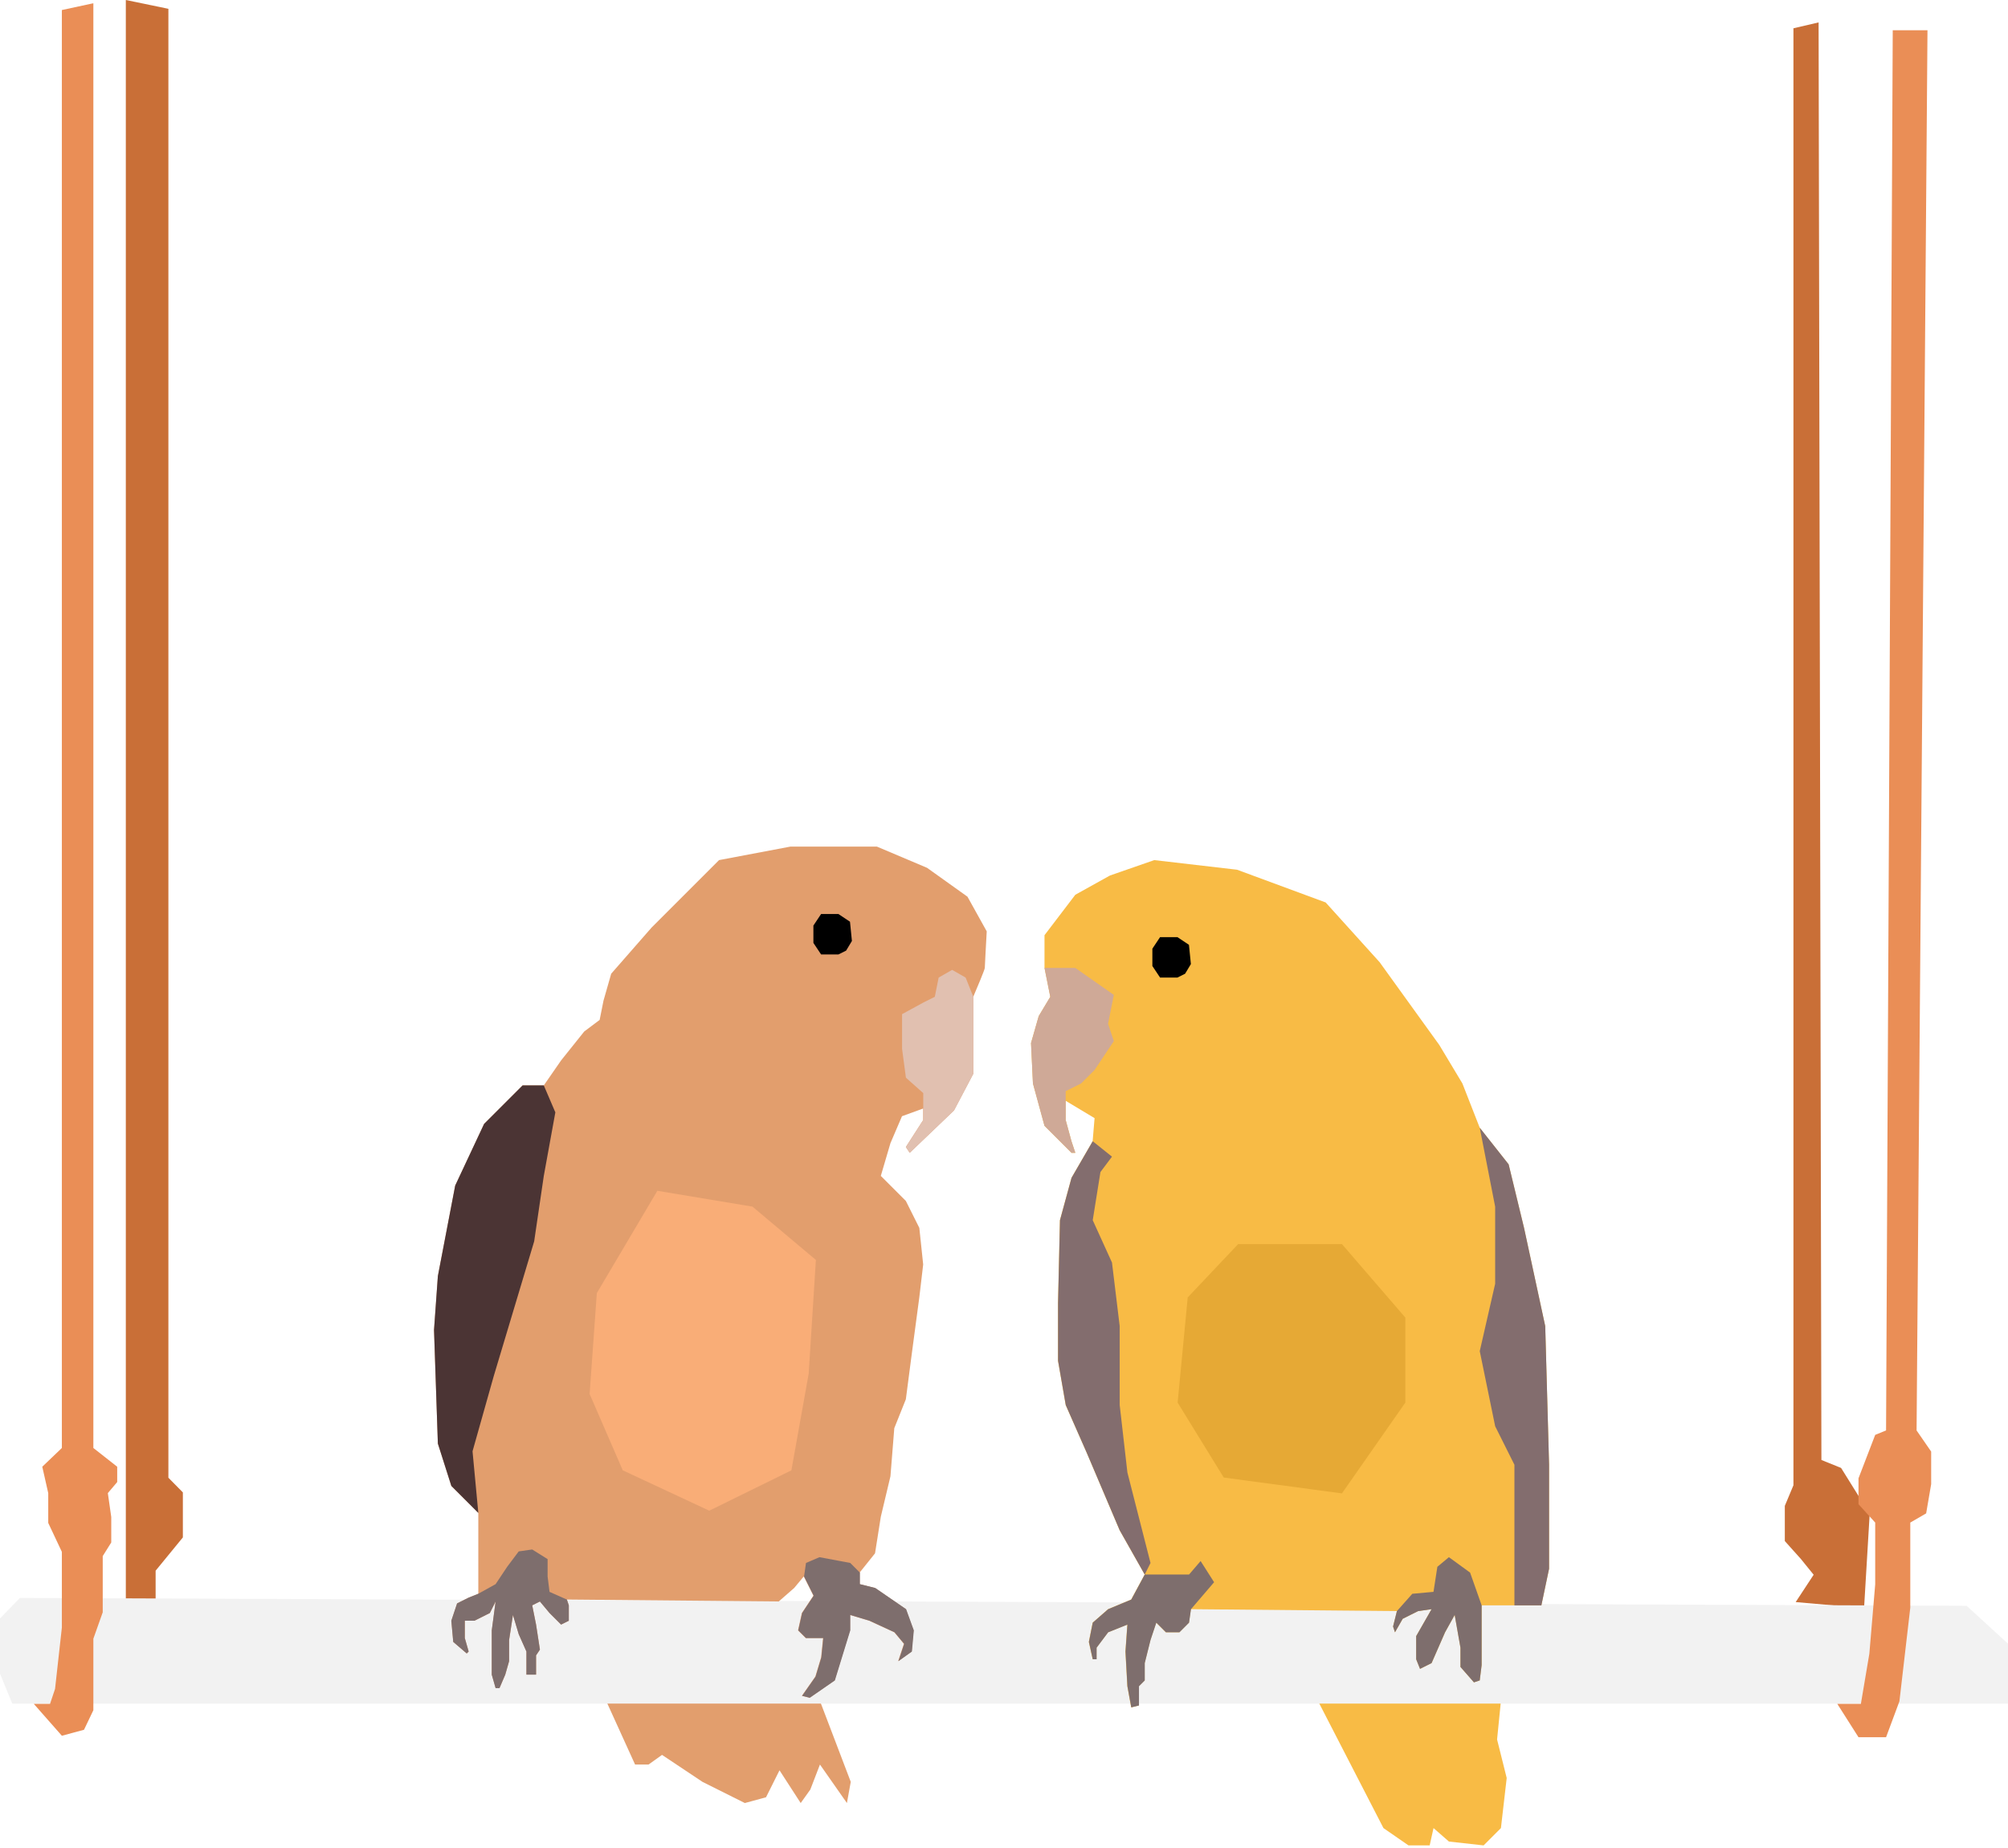 <svg width="627" height="577" viewBox="0 0 627 577" fill="none" xmlns="http://www.w3.org/2000/svg">
<path d="M265.651 556.436L256.03 531.18H189.281L198.301 551.024H202.511L206.72 548.017L219.348 556.436L232.578 563.051L239.192 561.247L243.402 552.828L250.017 563.051L253.023 558.841L256.03 551.024L264.449 563.051L265.651 556.436Z" fill="#E29E6D"/>
<path d="M467.464 543.206L468.666 531.18H411.539L431.985 570.868L439.802 576.28H446.417L447.619 570.868L452.43 575.077L463.254 576.28L468.666 570.868L470.47 555.233L467.464 543.206Z" fill="#F8BB45"/>
<path d="M52.581 461.462V2.75L39.289 0V500.274L48.593 502.719V490.495L57.1 480.104V466.047L52.581 461.462Z" fill="#C96F37"/>
<path d="M566.315 491.76L560.704 500.295L582.056 502.171L583.812 472.75L574.883 458.406L568.736 455.918L567.86 7L560.001 8.835V463.818L557.312 470.248V481.238L562.34 486.85L566.315 491.76Z" fill="#C96F37"/>
<path d="M614.087 501.463L6.217 499L0 505.403V522.642L3.826 532H627V513.284L614.087 501.463Z" fill="#F2F2F2"/>
<path d="M598.454 446.695L601.858 9.452H591.011L588.926 446.695L585.534 448.08L580.318 461.643V469.728L585.534 475.466V494.766L583.708 516.414L581.062 532.075H573.695L580.318 542.496H588.926L593.098 531.281L596.488 502.069V475.466L601.443 472.597L603.008 463.468V453.296L598.454 446.695Z" fill="#EA8E56"/>
<path d="M19.316 452.177V3.136L29.153 1.009V452.177L36.597 458.026V462.811L33.672 466.267L34.736 473.711V481.687L32.077 485.94V491.523V503.487L29.153 511.728V534.059L26.229 540.174L19.316 542.035L10.547 532.074H15.625L17.189 527.413L19.316 508.272V484.611L15.063 475.572V466.267L13.201 458.026L19.316 452.177Z" fill="#EA8E56"/>
<path d="M332.762 343.757L341.782 349.169L341.18 356.385L334.566 367.811L330.958 381.04L330.356 406.898V424.938L332.762 438.769L339.376 453.802L349.599 477.856L357.417 491.687L353.207 499.504L345.991 502.511L341.18 506.72L339.978 512.734L341.18 518.146H342.383V514.538L345.991 509.727L352.004 507.321L351.403 515.74L352.004 526.564L353.207 533.179L355.612 532.578V526.564L357.417 524.76V519.348L359.221 512.132L361.025 506.72L364.031 509.727H368.241L371.247 506.72L371.849 502.511L436.192 503.112L434.989 507.923L435.591 509.727L437.996 505.517L442.807 503.112L447.016 502.511L442.205 510.93V518.146L443.408 521.152L447.016 519.348L451.225 509.727L454.232 504.315L456.036 514.538V520.551L460.245 525.362L462.05 524.76L462.651 519.95V507.321V501.308H481.292L483.698 489.883V457.41L482.495 414.114L475.88 383.446L471.07 363.601L462.05 352.176L456.637 338.345L449.421 326.318L430.78 300.461L413.942 281.819L386.281 271.597L360.423 268.59L346.592 273.401L335.768 279.414L326.147 292.042V302.265L327.951 311.285L324.343 317.298L321.938 325.717L322.539 338.345L326.147 351.575L334.566 359.993H335.768L334.566 356.385L332.762 349.771V343.757Z" fill="#F8BB45"/>
<path d="M462.646 507.322V501.309L459.038 491.086L452.423 486.275L448.815 489.282L447.612 497.099L440.998 497.701L436.187 503.113L434.984 507.924L435.586 509.728L437.991 505.518L442.802 503.113L447.011 502.512L442.2 510.93V518.146L443.403 521.153L447.011 519.349L451.221 509.728L454.227 504.316L456.031 514.538V520.552L460.241 525.362L462.045 524.761L462.646 519.95V507.322Z" fill="#7E6E6D"/>
<path d="M371.285 506.723L371.887 502.514L379.103 494.095L374.893 487.48L371.285 491.69H357.454L353.245 499.507L346.029 502.514L341.218 506.723L340.016 512.737L341.218 518.149H342.421V514.541L346.029 509.73L352.042 507.325L351.441 515.743L352.042 526.568L353.245 533.182L355.65 532.581V526.568L357.454 524.763V519.351L359.258 512.135L361.062 506.723L364.069 509.73H368.279L371.285 506.723Z" fill="#7E6E6D"/>
<path d="M332.762 349.77V343.757V340.75L337.572 338.345L341.782 334.136L347.795 325.116L345.991 319.703L347.795 310.683L335.768 302.265H326.147L327.951 311.285L324.343 317.298L321.938 325.717L322.539 338.345L326.147 351.574L334.566 359.993H335.768L334.566 356.385L332.762 349.77Z" fill="#CFA997"/>
<path d="M288.264 346.163L281.649 348.568L278.041 356.987L275.034 367.21L282.852 375.027L287.061 383.446L288.264 394.871L287.061 405.094L284.656 423.134L282.852 436.965L279.244 445.985L278.041 461.019L275.034 473.647L273.23 485.072L268.419 491.086V494.694L273.23 495.896L282.852 502.511L285.257 509.126L284.656 515.741L280.446 518.747L282.25 513.335L279.244 509.727L271.426 506.119L265.413 504.315V509.126L263.007 516.943L260.602 524.761L252.785 530.173L250.379 529.571L254.589 523.558L256.393 517.545L256.994 511.531H251.582L249.177 509.126L250.379 503.714L253.987 498.302L250.981 492.288L247.974 495.896L243.163 500.106L177.016 499.504L177.617 501.308V506.119L175.212 507.322L171.604 503.714L168.597 500.106L166.192 501.308L167.394 507.322L168.597 515.139L167.394 516.943V522.957H164.388V515.741L161.982 510.329L160.178 504.315L158.976 512.133V518.747L157.773 522.957L155.969 527.166H154.766L153.564 522.957V515.741V509.126L154.766 500.106L152.962 503.714L148.152 506.119H145.145V511.531L146.348 515.741L145.746 516.342L141.537 512.734L140.935 506.119L142.74 500.707L146.348 498.903L149.354 497.7V494.092V481.464V472.444L140.935 464.025L136.726 450.796L135.523 415.317L136.726 398.479L142.138 370.217L151.158 350.974L163.185 338.947H169.8L175.212 331.13L182.428 322.109L187.239 318.501L188.441 312.488L190.847 304.069L203.475 289.637L224.522 268.59L246.771 264.381H273.831L289.466 270.996L302.094 280.016L308.108 290.84C307.907 294.448 307.506 301.784 307.506 302.265C307.506 302.746 305.101 308.479 303.898 311.285V323.312V335.339L297.885 346.764L284.054 359.994L282.852 358.19L288.264 349.771V346.163Z" fill="#E29E6D"/>
<path d="M163.185 338.948H169.8L173.408 347.367L169.8 367.211L166.793 387.657L154.165 429.75L147.55 453.203L149.354 472.446L140.935 464.027L136.726 450.797L135.523 415.318L136.726 398.481L142.138 370.218L151.158 350.975L163.185 338.948Z" fill="#4B3434"/>
<path d="M254.076 498.302L251.07 492.289L251.671 488.079L255.88 486.275L265.502 488.079L268.508 491.086V494.694L273.319 495.897L282.941 502.512L285.346 509.126L284.745 515.741L280.535 518.748L282.339 513.336L279.333 509.728L271.515 506.12L265.502 504.316V509.126L263.096 516.944L260.691 524.761L252.874 530.173L250.468 529.572L254.678 523.558L256.482 517.545L257.083 511.532H251.671L249.266 509.126L250.468 503.714L254.076 498.302Z" fill="#7E6E6D"/>
<path d="M146.334 498.904L149.341 497.701L154.753 494.694L158.361 489.282L161.969 484.471L166.178 483.87L170.989 486.877V492.289L171.59 497.1L177.002 499.505L177.604 501.309V506.12L175.198 507.322L171.59 503.714L168.583 500.106L166.178 501.309L167.381 507.322L168.583 515.14L167.381 516.944V522.957H164.374V515.741L161.969 510.329L160.165 504.316L158.962 512.133V518.748L157.759 522.957L155.955 527.167H154.753L153.55 522.957V515.741V509.126L154.753 500.106L152.949 503.714L148.138 506.12H145.131V511.532L146.334 515.741L145.733 516.342L141.523 512.734L140.922 506.12L142.726 500.708L146.334 498.904Z" fill="#7E6E6D"/>
<path d="M288.287 349.772V346.164V341.353L282.875 336.542L281.672 327.522V316.698L288.287 313.09L291.895 311.286L293.097 305.273L297.307 302.867L301.516 305.273L303.921 311.286V323.313V335.34L297.908 346.765L284.077 359.994L282.875 358.19L288.287 349.772Z" fill="#E1C0B0"/>
<path d="M256.39 298.055H261.802L264.207 296.852L266.011 293.846L265.41 287.832L261.802 285.427H256.39L253.984 289.035V294.447L256.39 298.055Z" fill="black"/>
<path d="M362.233 305.272H367.646L370.051 304.069L371.855 301.062L371.254 295.049L367.646 292.644H362.233L359.828 296.252V301.664L362.233 305.272Z" fill="black"/>
<path d="M349.626 477.858L357.443 491.689L359.247 488.081L352.031 459.818L349.626 438.771V414.116L347.22 394.272L341.207 381.043L343.612 366.009L347.22 361.198L341.207 356.388L334.592 367.813L330.984 381.043L330.383 406.9V424.94L332.788 438.771L339.403 453.805L349.626 477.858Z" fill="#836D6E"/>
<path d="M471.075 363.601L462.055 352.176L466.865 376.831V400.884L462.055 421.931L466.865 445.383L472.879 457.41V486.876V501.308H481.298L483.703 489.882V457.41L482.5 414.114L475.885 383.445L471.075 363.601Z" fill="#836D6E"/>
<path d="M247.112 459.156L221.461 471.757L194.46 459.156L184.109 435.305L186.36 403.804L205.26 371.854L234.961 376.804L254.762 393.454L252.511 429.005L247.112 459.156Z" fill="#F9AD77"/>
<path d="M419.019 388.502H386.619L370.868 405.153L367.719 438.003L382.119 461.404L419.019 466.354L438.82 438.003V411.453L419.019 388.502Z" fill="#E6A935"/>
</svg>

